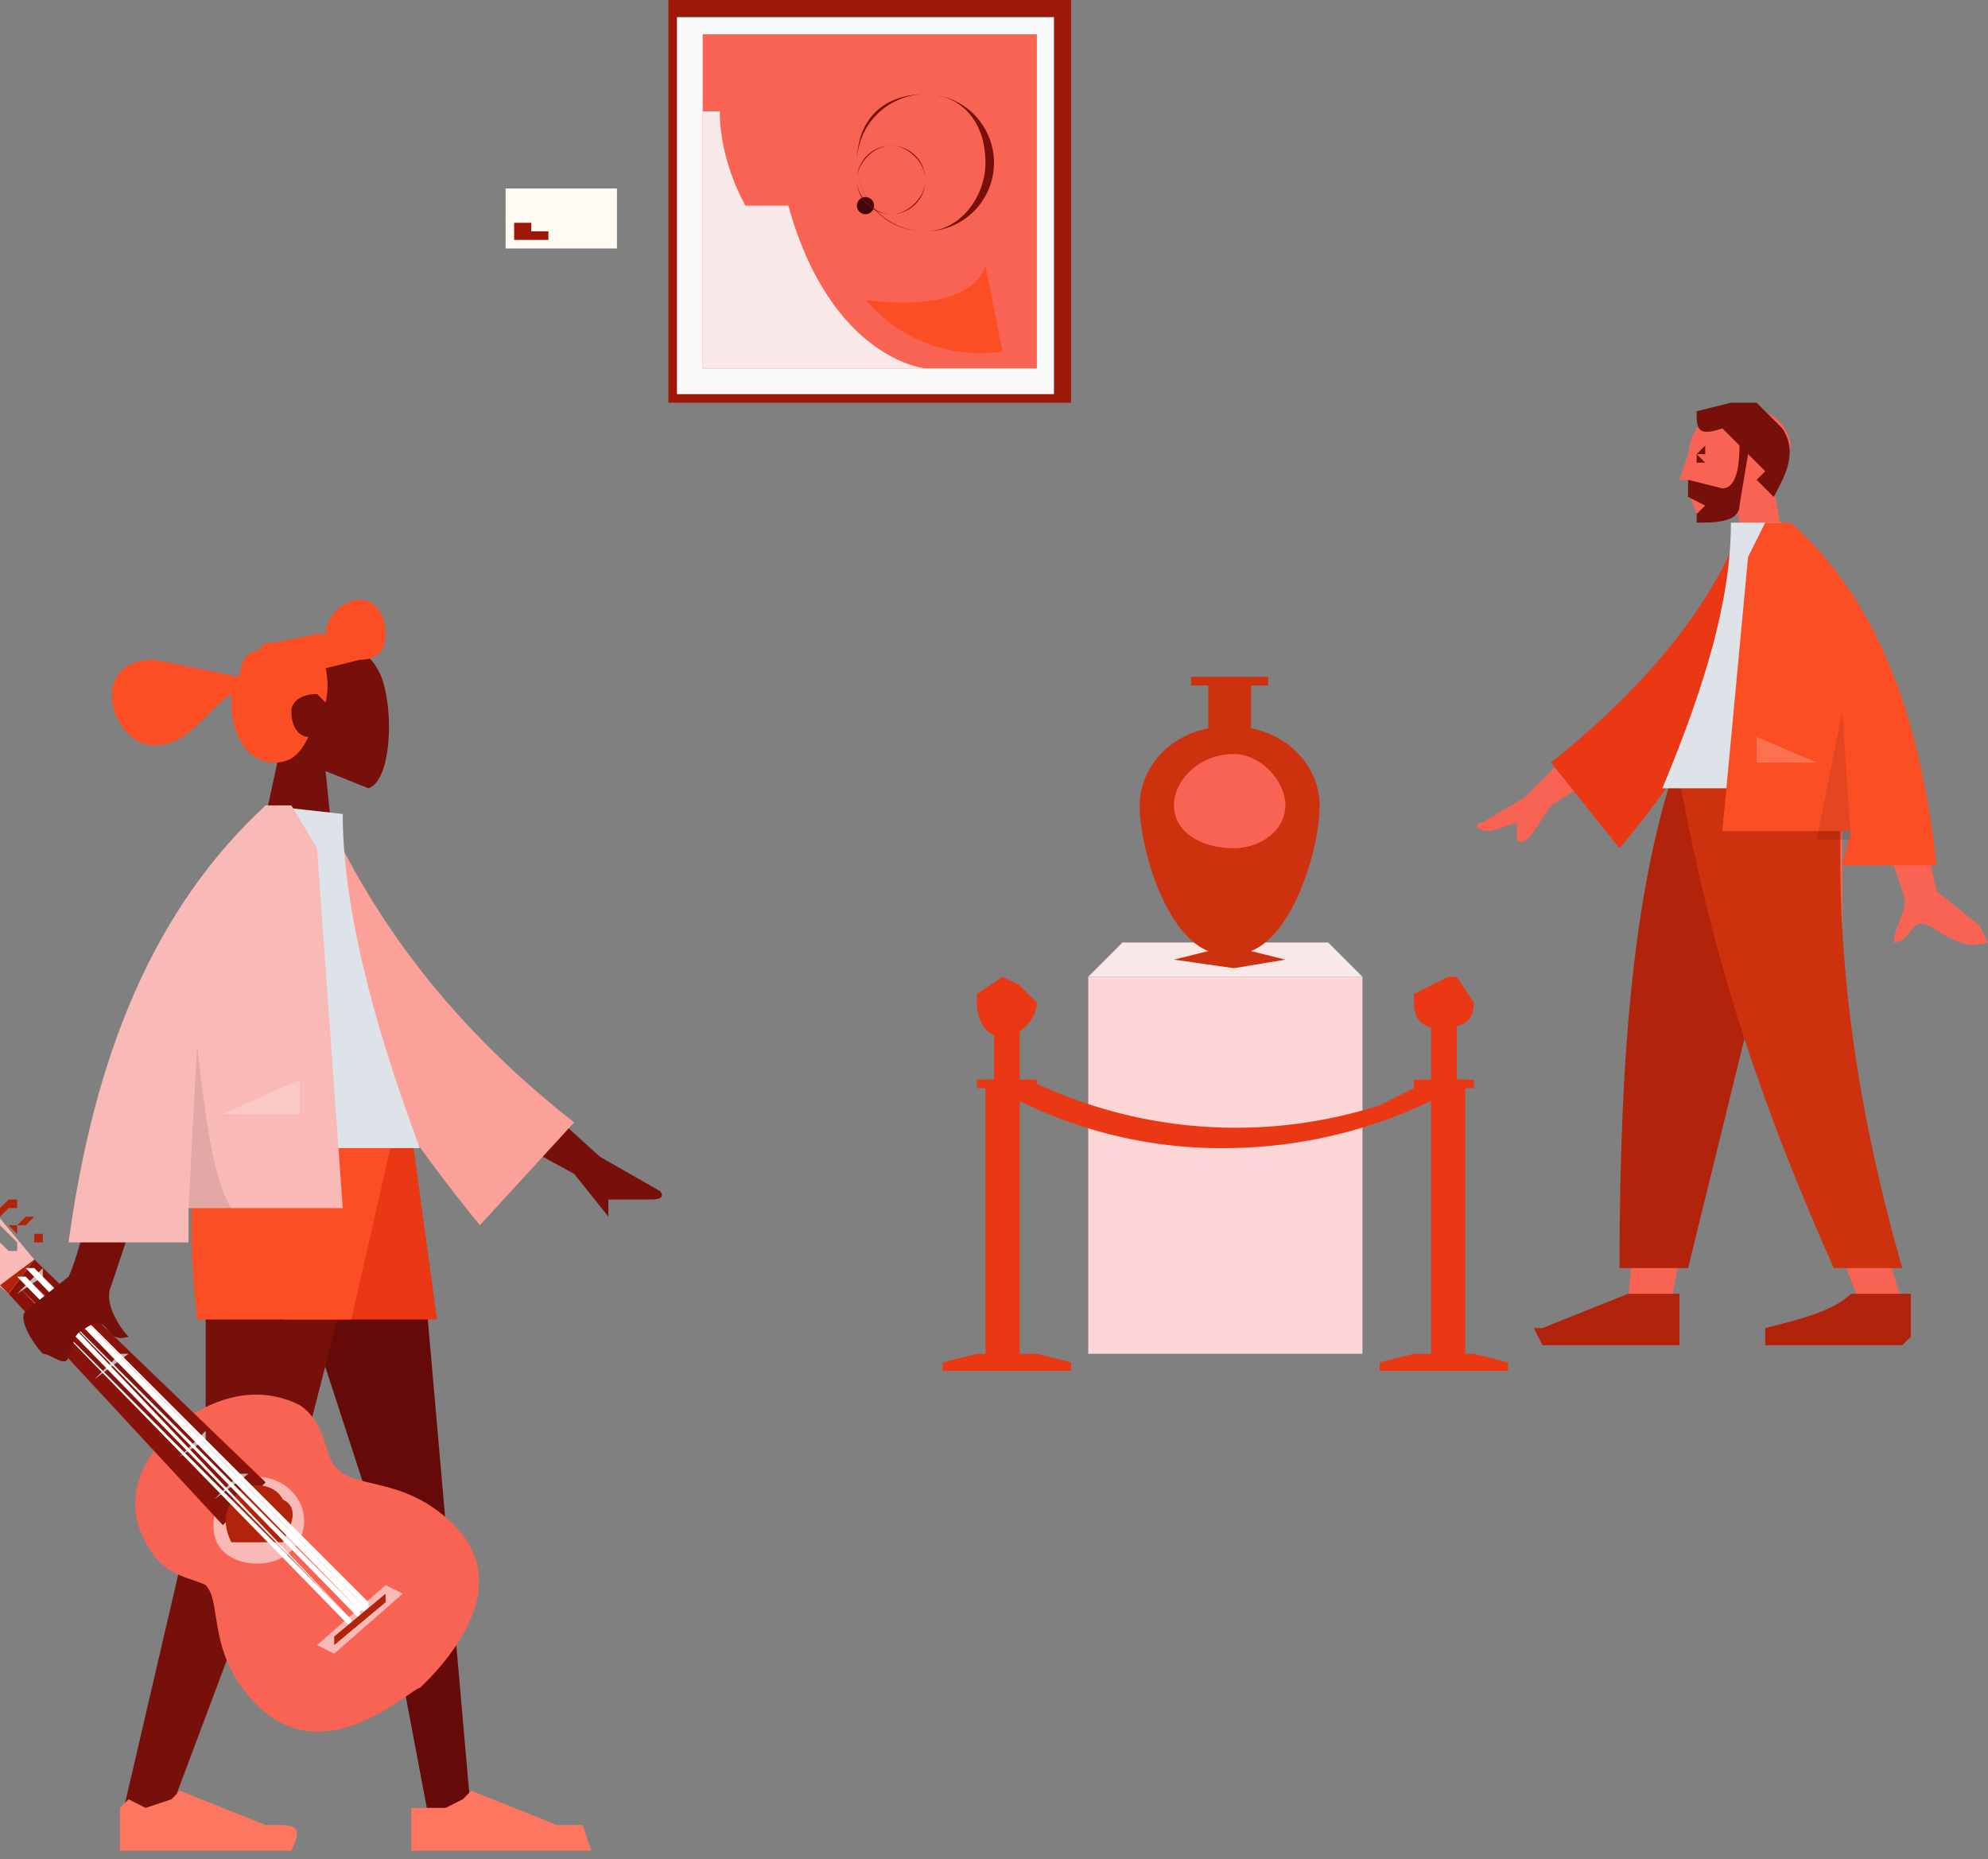 <svg width="232" height="217" fill="none" xmlns="http://www.w3.org/2000/svg"><rect width="100%" height="100%" fill="#808080" stroke="none"/><path d="M128 114h-1v44h32v-44h-31z" fill="#FCD6D6"/><path d="M127 114l4-4h24l4 4h-32z" fill="#F9E8E8"/><path d="M146 111c5-2 8-12 8-17 0-4-3-8-8-9v-5h2v-1h-9v1h2v5c-5 1-8 5-8 9 0 5 3 15 8 17l-4 1 7 1 6-1-4-1z" fill="#CE310D"/><path d="M144 99c3 0 6-2 6-5s-3-6-6-6c-4 0-7 3-7 6s3 5 7 5z" fill="#F96353"/><path d="M167 126l-6 3a55 55 0 01-41-3l-2 2a53 53 0 0025 6 56 56 0 0025-6l-1-2z" fill="#EA3815"/><path d="M125 159l-4-1h-2v-32h-4v32h-1l-4 1v1h15v-1z" fill="#EA3815"/><path d="M121 126h-2v-6h-3v6h-2v1h2v1h3v-1h2v-1z" fill="#EA3815"/><path d="M119 115l-2-1-3 2v1c0 2 1 4 3 4s4-2 4-4l-2-2zM176 159l-4-1h-1v-32h-4v32h-2l-4 1v1h15v-1z" fill="#EA3815"/><path d="M172 126h-2v-7h-3v7h-2v1h7v-1z" fill="#EA3815"/><path d="M170 114h-1l-4 2v1c0 2 1 3 3 3 3 0 4-1 4-3l-2-3z" fill="#EA3815"/><path d="M210 91l-10 35-5 26h-5l5-61h15z" fill="#F96353"/><path d="M215 91v30c0 1 1 12 7 31h-5l-12-31-8-30h18z" fill="#F96353"/><path d="M211 91l-14 57h-8c0-27 2-44 6-57h16z" fill="#B2230B"/><path d="M215 91c-1 18 1 36 7 57h-8c-8-18-14-35-18-57h19z" fill="#CE310D"/><path d="M223 156v-5h-7c-2 2-6 3-10 4v2h16l1-1zM196 156v-5h-6l-10 4h-1l1 2h16v-1z" fill="#B2230B"/><path d="M207 57l2-5c-1-6-9-5-11-2s-1 10 1 11l4-1-1 8h7l-2-11z" fill="#F96353"/><path d="M203 52c0 4-1 5-2 5l-4-1v2l2 1-1 1v1c2 0 5 0 5-2l1-6 2 2-1 1 2 2c1-2 3-5 1-8l-3-3h-3l-4 1c0 2 0 3 3 2l2 2z" fill="#77100B"/><path d="M197 53l-1 3h1" fill="#F96353"/><path d="M198 53l1-1v1h0-1zM198 54h1l-1-1v1z" fill="#77100B"/><path d="M189 89l-8 5c-2 3-3 5-4 4v-2l-3 1c-2 0-2-1-1-1l5-3 8-8 3 4zm37 15l5 4 1 2c-3 1-5-1-7-2s-2 2-4 2c0-2 2-4 1-6l-6-18h6l4 18z" fill="#F96353"/><path d="M205 62h-2c-4 10-12 19-22 27l8 10c10-12 17-24 16-37z" fill="#EA3815"/><path d="M216 92h-22c5-12 8-22 8-31h6c6 8 7 17 8 31z" fill="#DDE3E9"/><path d="M209 61h-1-2l-2 4-3 32h15l-1 4h11c-2-18-7-31-17-40z" fill="#FC4E24"/><path d="M215 83l-3 15h4l-1-15z" fill="#000" fill-opacity=".1"/><path d="M212 89l-7-3v3h7z" fill="#fff" fill-opacity=".2"/><path d="M29 132l14 43 7 37h5l-7-80H29z" fill="#660909"/><path d="M24 132v38l-10 43 6-2 15-40 10-39H24z" fill="#77100B"/><path d="M14 211v5h20c1-2 1-3-1-3h-2l-10-4-1 1-3 1-2-1-1 1zM48 211v5h21l-1-3h-3l-10-4-1 1-2 1h-3-1z" fill="#FC7660"/><path d="M27 132l6 22h18l-3-22H27z" fill="#EA3815"/><path d="M24 132c-2 5-2 13-1 22h18l5-22H24z" fill="#FC4E24"/><path d="M33 86l-2-6c0-8 11-6 13-2 2 3 2 13-1 14l-5-2 1 10h-9l3-14z" fill="#77100B"/><path d="M36 86c-1 2-2 3-4 3-3 0-5-3-5-7v-1c-3 2-5 6-9 6-5 0-8-10 0-10l10 2c0-2 1-3 2-3l1-1h1l5-1h1c0-2 2-4 4-4s3 2 3 4-1 3-3 3l-4 1a9 9 0 010 4l-1-1c-2 0-3 1-3 2 0 2 1 3 2 3z" fill="#FC4E24"/><path d="M4 145v-1h1v1H4l-1 1 1-1zM2 143l1-1h1l-1 1H2v1l-1-1h1zM0 141l1-1h1v1H1l-1 1v-1z" fill="#B2230B"/><path d="M24 185c-2-1-5-1-7-5-4-7 3-13 3-13s7-7 15-3c3 2 3 6 4 7 2 3 8 1 14 7 8 8-3 18-4 19-1 0-11 10-19 2-6-6-4-12-6-14z" fill="#F96353"/><path d="M34 181c2-2 2-5 0-7s-5-2-7-1c-2 2-3 6-1 8s6 2 8 0z" fill="#F9BAB7"/><path d="M1 151l3-4 27 26-5 5-25-27z" fill="#89130A"/><path d="M33 180c1-2 2-4 0-5-1-2-4-2-5-1-2 2-2 4-1 6h6z" fill="#B2230B"/><path d="M45 185l-8 7 2 1 8-7-2-1zM-6 145l7 6 3-4-5-6-3-1-1 1-1 2v2zm7 1l-3-3v-1h1l3 3v1H1zm-6-1v-1h1l4 3v1h-1l-4-3z" fill="#F9BAB7"/><path d="M5 148l-3 3 3-2v-1zM10 153l-3 3 3-3zM14 158l-3 3 4-3h-1zM19 163l-3 3 3-3zM24 167l-3 3 3-2v-1zM28 172l-3 3 4-3h-1z" fill="#BABABA"/><path d="M0 150l4-3-3 4-1-1z" fill="#B2230B"/><path d="M4 148l39 40v-1L4 148z" fill="#fff"/><path d="M4 148H3l39 40h1L4 148zM3 149l39 40v-1L3 149zM3 149H2l39 40-38-40zM2 150l39 40v-1L2 150zM1 150l39 40-39-40z" fill="#fff"/><path d="M45 186l-6 5v1l6-5v-1z" fill="#B2230B"/><path d="M59 125l11 10 7 4s1 1-1 1h-5v2l-4-5-11-6 3-6zm-46 1h8l-8 24c-1 2 1 5 2 6-3 1-2-3-5-1-2 1-1 2-2 3 0 2-2 0-3 0-1-1-3-4-2-5l5-4c1-2 3-9 5-23z" fill="#77100B"/><path d="M35 95h3c6 13 15 25 29 36l-11 12c-13-16-22-31-21-48z" fill="#FCA19A"/><path d="M21 134h28c-6-16-9-29-9-39l-9-1c-7 10-8 23-10 40z" fill="#DDE3E9"/><path d="M31 94h3l3 5 3 42H22v4H8c3-22 10-39 23-51z" fill="#F9BAB7"/><path d="M23 122c1 9 2 16 4 19h-5l1-19z" fill="#000" fill-opacity=".1"/><path d="M26 130l9-4v4h-9z" fill="#fff" fill-opacity=".2"/><path d="M72 22H59v7h13v-7z" fill="#FFFBF3"/><path d="M66 24h-6 6zM67 25h-7 7zM62 26h-2v1h2v-1zM64 27h-4v1h4v-1zM125 0H78v47h47V0z" fill="#9E180A"/><path d="M123 2H79v44h44V2z" fill="#FAFAFA"/><path d="M121 4H82v39h39V4z" fill="#F96353"/><path d="M101 25a1 1 0 100-2 1 1 0 000 2z" fill="#440707"/><path d="M104 25a4 4 0 010-8 4 4 0 010 8zm0-8c-2 0-4 2-4 4s2 4 4 4 4-2 4-4-2-4-4-4z" fill="#77100B"/><path d="M108 27a8 8 0 110-16 8 8 0 010 16zm0-16c-5 0-8 3-8 8 0 4 3 8 8 8 4 0 7-4 7-8 0-5-3-8-7-8z" fill="#77100B"/><path d="M108 43s-11-1-16-19h-5s-3-5-3-11h-2v30h26z" fill="#F9E8E8"/><path d="M101 35s12 2 14-4l2 10s-9 2-16-6z" fill="#FC4E24"/></svg>